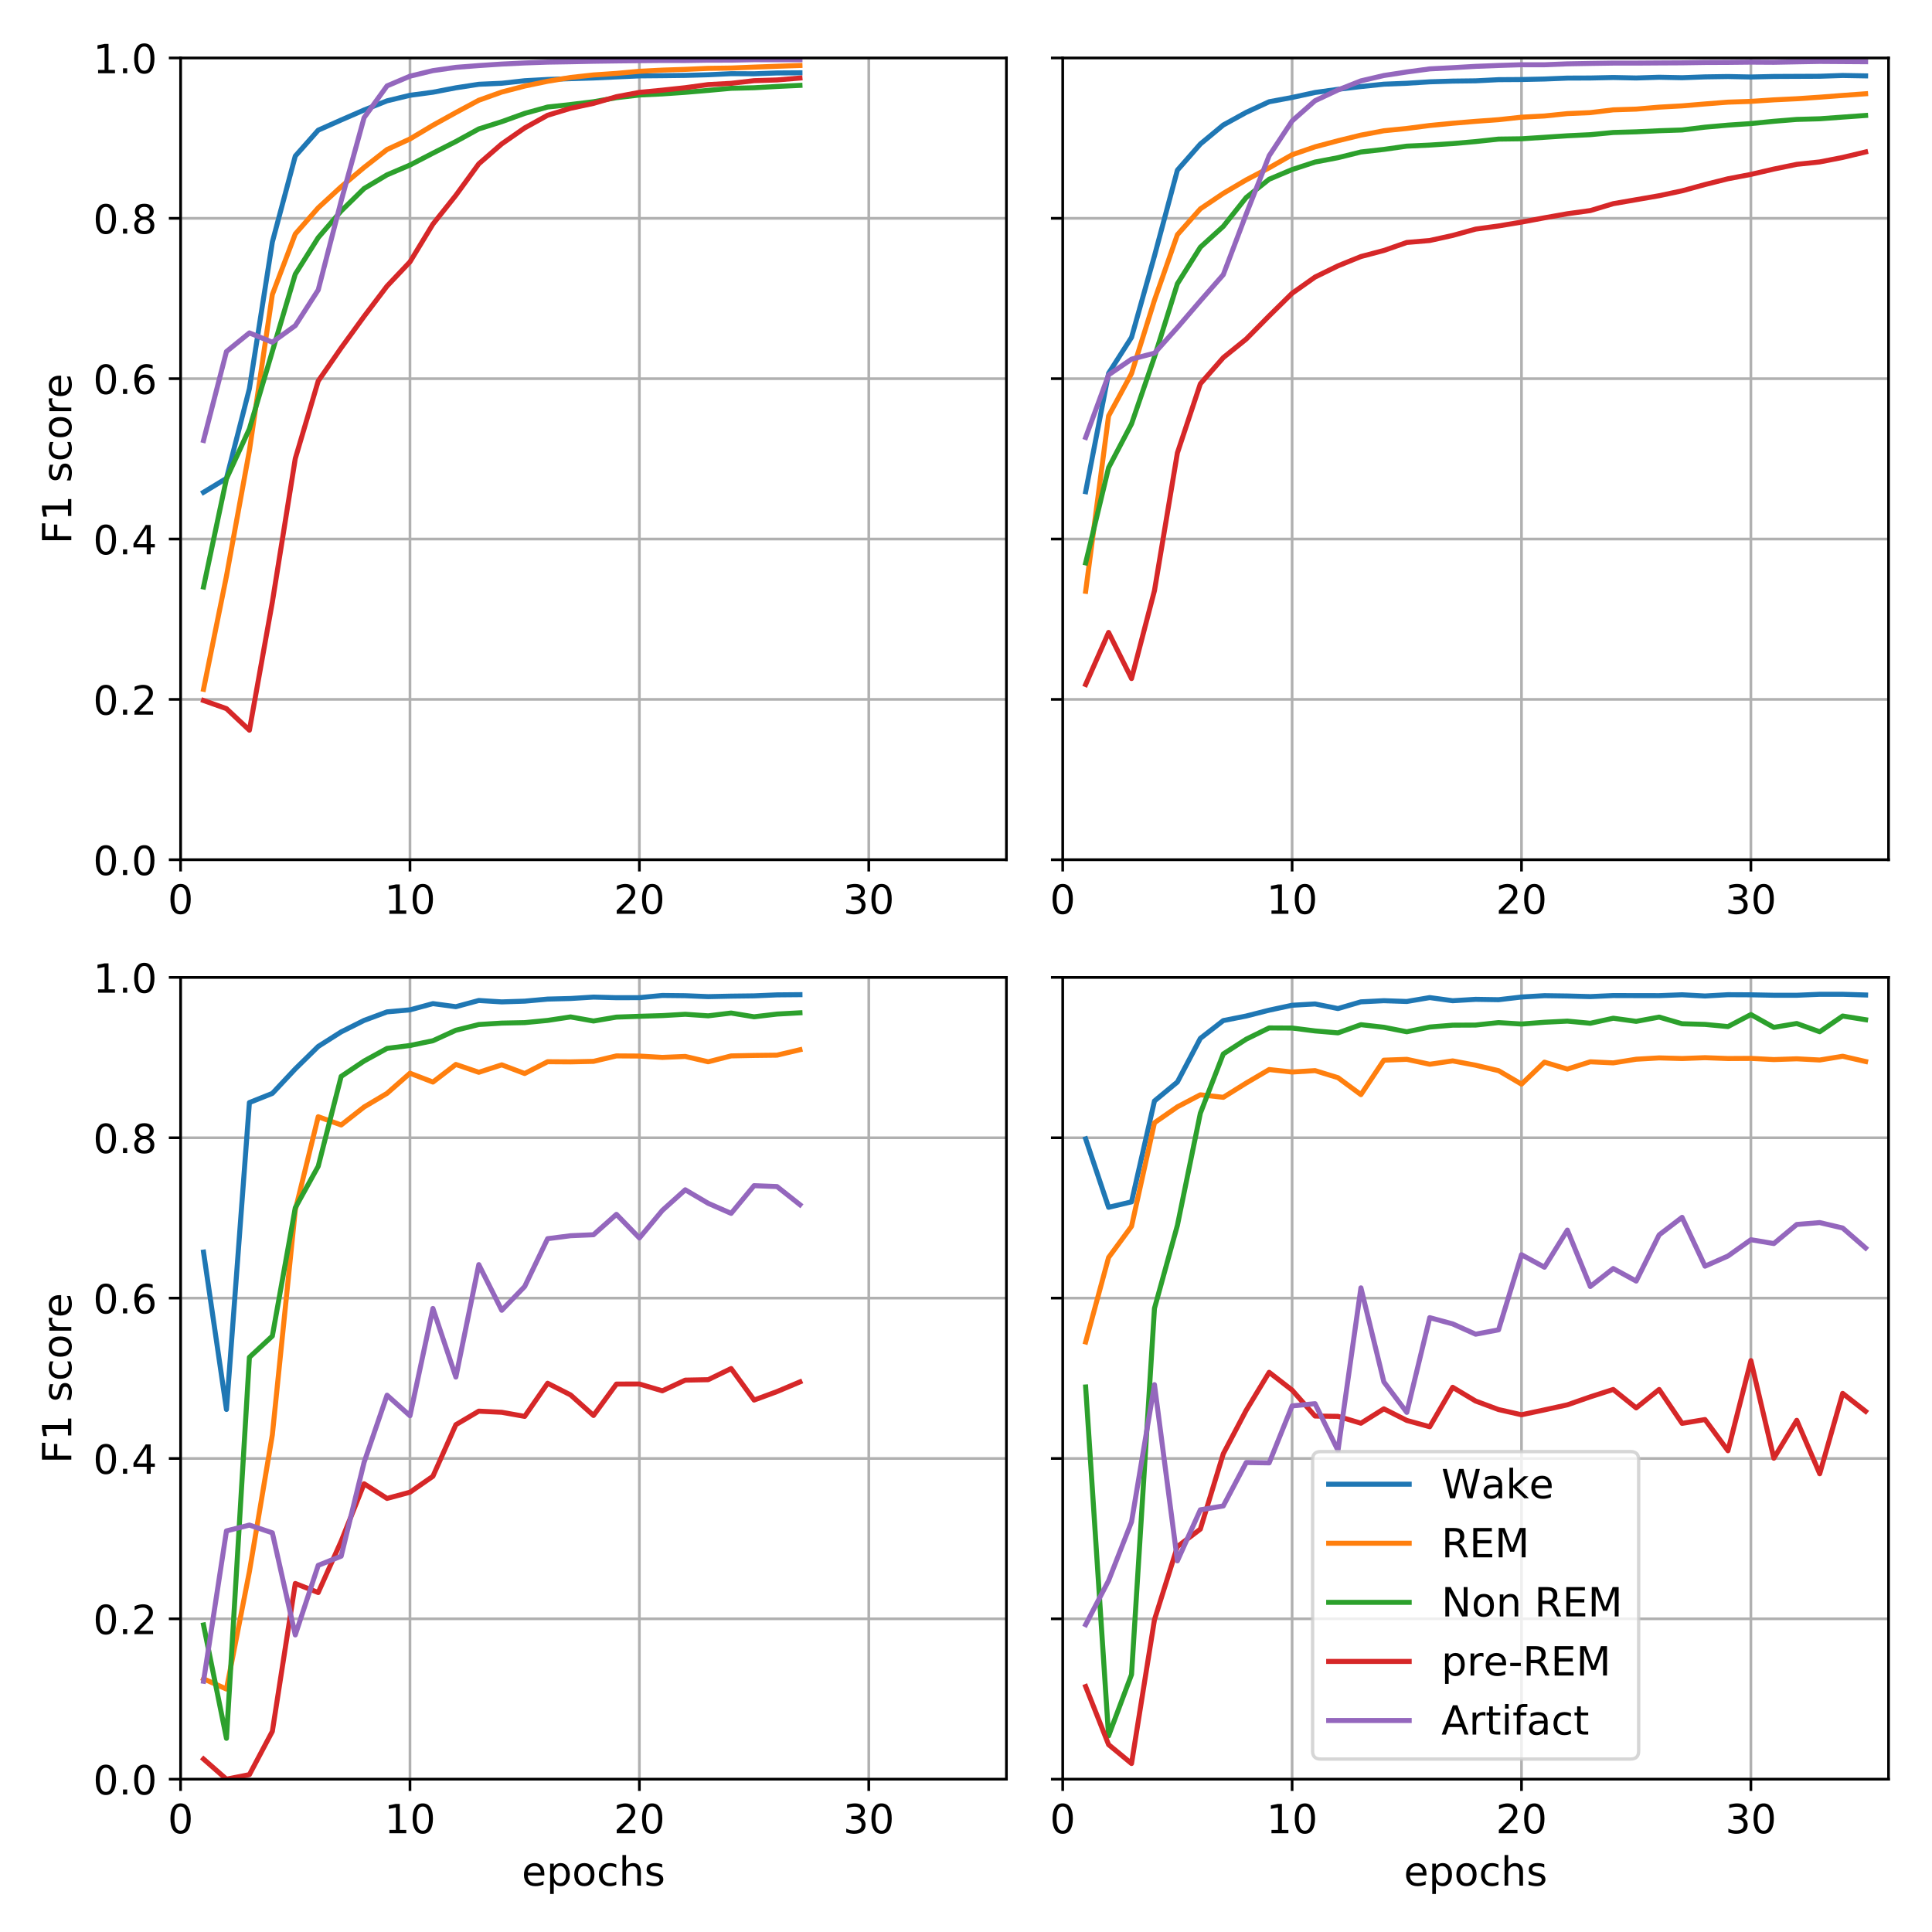 <?xml version="1.0" encoding="utf-8" standalone="no"?>
<!DOCTYPE svg PUBLIC "-//W3C//DTD SVG 1.1//EN"
  "http://www.w3.org/Graphics/SVG/1.1/DTD/svg11.dtd">
<!-- Created with matplotlib (https://matplotlib.org/) -->
<svg height="576pt" version="1.1" viewBox="0 0 576 576" width="576pt" xmlns="http://www.w3.org/2000/svg" xmlns:xlink="http://www.w3.org/1999/xlink">
 <defs>
  <style type="text/css">
*{stroke-linecap:butt;stroke-linejoin:round;}
  </style>
 </defs>
 <g id="figure_1">
  <g id="patch_1">
   <path d="M 0 576 
L 576 576 
L 576 0 
L 0 0 
z
" style="fill:#ffffff;"/>
  </g>
  <g id="axes_1">
   <g id="patch_2">
    <path d="M 53.84 256.32 
L 300.048 256.32 
L 300.048 17.28 
L 53.84 17.28 
z
" style="fill:#ffffff;"/>
   </g>
   <g id="matplotlib.axis_1">
    <g id="xtick_1">
     <g id="line2d_1">
      <path clip-path="url(#pdde01d1773)" d="M 53.84 256.32 
L 53.84 17.28 
" style="fill:none;stroke:#b0b0b0;stroke-linecap:square;stroke-width:0.8;"/>
     </g>
     <g id="line2d_2">
      <defs>
       <path d="M 0 0 
L 0 3.5 
" id="m9a7112bcfe" style="stroke:#000000;stroke-width:0.8;"/>
      </defs>
      <g>
       <use style="stroke:#000000;stroke-width:0.8;" x="53.84" xlink:href="#m9a7112bcfe" y="256.32"/>
      </g>
     </g>
     <g id="text_1">
      <!-- 0 -->
      <defs>
       <path d="M 31.781 66.406 
Q 24.172 66.406 20.328 58.906 
Q 16.5 51.422 16.5 36.375 
Q 16.5 21.391 20.328 13.891 
Q 24.172 6.391 31.781 6.391 
Q 39.453 6.391 43.281 13.891 
Q 47.125 21.391 47.125 36.375 
Q 47.125 51.422 43.281 58.906 
Q 39.453 66.406 31.781 66.406 
z
M 31.781 74.219 
Q 44.047 74.219 50.516 64.516 
Q 56.984 54.828 56.984 36.375 
Q 56.984 17.969 50.516 8.266 
Q 44.047 -1.422 31.781 -1.422 
Q 19.531 -1.422 13.062 8.266 
Q 6.594 17.969 6.594 36.375 
Q 6.594 54.828 13.062 64.516 
Q 19.531 74.219 31.781 74.219 
z
" id="DejaVuSans-48"/>
      </defs>
      <g transform="translate(50.023 272.438)scale(0.12 -0.12)">
       <use xlink:href="#DejaVuSans-48"/>
      </g>
     </g>
    </g>
    <g id="xtick_2">
     <g id="line2d_3">
      <path clip-path="url(#pdde01d1773)" d="M 122.231 256.32 
L 122.231 17.28 
" style="fill:none;stroke:#b0b0b0;stroke-linecap:square;stroke-width:0.8;"/>
     </g>
     <g id="line2d_4">
      <g>
       <use style="stroke:#000000;stroke-width:0.8;" x="122.231" xlink:href="#m9a7112bcfe" y="256.32"/>
      </g>
     </g>
     <g id="text_2">
      <!-- 10 -->
      <defs>
       <path d="M 12.406 8.297 
L 28.516 8.297 
L 28.516 63.922 
L 10.984 60.406 
L 10.984 69.391 
L 28.422 72.906 
L 38.281 72.906 
L 38.281 8.297 
L 54.391 8.297 
L 54.391 0 
L 12.406 0 
z
" id="DejaVuSans-49"/>
      </defs>
      <g transform="translate(114.596 272.438)scale(0.12 -0.12)">
       <use xlink:href="#DejaVuSans-49"/>
       <use x="63.623" xlink:href="#DejaVuSans-48"/>
      </g>
     </g>
    </g>
    <g id="xtick_3">
     <g id="line2d_5">
      <path clip-path="url(#pdde01d1773)" d="M 190.622 256.32 
L 190.622 17.28 
" style="fill:none;stroke:#b0b0b0;stroke-linecap:square;stroke-width:0.8;"/>
     </g>
     <g id="line2d_6">
      <g>
       <use style="stroke:#000000;stroke-width:0.8;" x="190.622" xlink:href="#m9a7112bcfe" y="256.32"/>
      </g>
     </g>
     <g id="text_3">
      <!-- 20 -->
      <defs>
       <path d="M 19.188 8.297 
L 53.609 8.297 
L 53.609 0 
L 7.328 0 
L 7.328 8.297 
Q 12.938 14.109 22.625 23.891 
Q 32.328 33.688 34.812 36.531 
Q 39.547 41.844 41.422 45.531 
Q 43.312 49.219 43.312 52.781 
Q 43.312 58.594 39.234 62.25 
Q 35.156 65.922 28.609 65.922 
Q 23.969 65.922 18.812 64.312 
Q 13.672 62.703 7.812 59.422 
L 7.812 69.391 
Q 13.766 71.781 18.938 73 
Q 24.125 74.219 28.422 74.219 
Q 39.75 74.219 46.484 68.547 
Q 53.219 62.891 53.219 53.422 
Q 53.219 48.922 51.531 44.891 
Q 49.859 40.875 45.406 35.406 
Q 44.188 33.984 37.641 27.219 
Q 31.109 20.453 19.188 8.297 
z
" id="DejaVuSans-50"/>
      </defs>
      <g transform="translate(182.987 272.438)scale(0.12 -0.12)">
       <use xlink:href="#DejaVuSans-50"/>
       <use x="63.623" xlink:href="#DejaVuSans-48"/>
      </g>
     </g>
    </g>
    <g id="xtick_4">
     <g id="line2d_7">
      <path clip-path="url(#pdde01d1773)" d="M 259.013 256.32 
L 259.013 17.28 
" style="fill:none;stroke:#b0b0b0;stroke-linecap:square;stroke-width:0.8;"/>
     </g>
     <g id="line2d_8">
      <g>
       <use style="stroke:#000000;stroke-width:0.8;" x="259.013" xlink:href="#m9a7112bcfe" y="256.32"/>
      </g>
     </g>
     <g id="text_4">
      <!-- 30 -->
      <defs>
       <path d="M 40.578 39.312 
Q 47.656 37.797 51.625 33 
Q 55.609 28.219 55.609 21.188 
Q 55.609 10.406 48.188 4.484 
Q 40.766 -1.422 27.094 -1.422 
Q 22.516 -1.422 17.656 -0.516 
Q 12.797 0.391 7.625 2.203 
L 7.625 11.719 
Q 11.719 9.328 16.594 8.109 
Q 21.484 6.891 26.812 6.891 
Q 36.078 6.891 40.938 10.547 
Q 45.797 14.203 45.797 21.188 
Q 45.797 27.641 41.281 31.266 
Q 36.766 34.906 28.719 34.906 
L 20.219 34.906 
L 20.219 43.016 
L 29.109 43.016 
Q 36.375 43.016 40.234 45.922 
Q 44.094 48.828 44.094 54.297 
Q 44.094 59.906 40.109 62.906 
Q 36.141 65.922 28.719 65.922 
Q 24.656 65.922 20.016 65.031 
Q 15.375 64.156 9.812 62.312 
L 9.812 71.094 
Q 15.438 72.656 20.344 73.438 
Q 25.25 74.219 29.594 74.219 
Q 40.828 74.219 47.359 69.109 
Q 53.906 64.016 53.906 55.328 
Q 53.906 49.266 50.438 45.094 
Q 46.969 40.922 40.578 39.312 
z
" id="DejaVuSans-51"/>
      </defs>
      <g transform="translate(251.378 272.438)scale(0.12 -0.12)">
       <use xlink:href="#DejaVuSans-51"/>
       <use x="63.623" xlink:href="#DejaVuSans-48"/>
      </g>
     </g>
    </g>
   </g>
   <g id="matplotlib.axis_2">
    <g id="ytick_1">
     <g id="line2d_9">
      <path clip-path="url(#pdde01d1773)" d="M 53.84 256.32 
L 300.048 256.32 
" style="fill:none;stroke:#b0b0b0;stroke-linecap:square;stroke-width:0.8;"/>
     </g>
     <g id="line2d_10">
      <defs>
       <path d="M 0 0 
L -3.5 0 
" id="mdc8a09831a" style="stroke:#000000;stroke-width:0.8;"/>
      </defs>
      <g>
       <use style="stroke:#000000;stroke-width:0.8;" x="53.84" xlink:href="#mdc8a09831a" y="256.32"/>
      </g>
     </g>
     <g id="text_5">
      <!-- 0.0 -->
      <defs>
       <path d="M 10.688 12.406 
L 21 12.406 
L 21 0 
L 10.688 0 
z
" id="DejaVuSans-46"/>
      </defs>
      <g transform="translate(27.756 260.879)scale(0.12 -0.12)">
       <use xlink:href="#DejaVuSans-48"/>
       <use x="63.623" xlink:href="#DejaVuSans-46"/>
       <use x="95.41" xlink:href="#DejaVuSans-48"/>
      </g>
     </g>
    </g>
    <g id="ytick_2">
     <g id="line2d_11">
      <path clip-path="url(#pdde01d1773)" d="M 53.84 208.512 
L 300.048 208.512 
" style="fill:none;stroke:#b0b0b0;stroke-linecap:square;stroke-width:0.8;"/>
     </g>
     <g id="line2d_12">
      <g>
       <use style="stroke:#000000;stroke-width:0.8;" x="53.84" xlink:href="#mdc8a09831a" y="208.512"/>
      </g>
     </g>
     <g id="text_6">
      <!-- 0.2 -->
      <g transform="translate(27.756 213.071)scale(0.12 -0.12)">
       <use xlink:href="#DejaVuSans-48"/>
       <use x="63.623" xlink:href="#DejaVuSans-46"/>
       <use x="95.41" xlink:href="#DejaVuSans-50"/>
      </g>
     </g>
    </g>
    <g id="ytick_3">
     <g id="line2d_13">
      <path clip-path="url(#pdde01d1773)" d="M 53.84 160.704 
L 300.048 160.704 
" style="fill:none;stroke:#b0b0b0;stroke-linecap:square;stroke-width:0.8;"/>
     </g>
     <g id="line2d_14">
      <g>
       <use style="stroke:#000000;stroke-width:0.8;" x="53.84" xlink:href="#mdc8a09831a" y="160.704"/>
      </g>
     </g>
     <g id="text_7">
      <!-- 0.4 -->
      <defs>
       <path d="M 37.797 64.312 
L 12.891 25.391 
L 37.797 25.391 
z
M 35.203 72.906 
L 47.609 72.906 
L 47.609 25.391 
L 58.016 25.391 
L 58.016 17.188 
L 47.609 17.188 
L 47.609 0 
L 37.797 0 
L 37.797 17.188 
L 4.891 17.188 
L 4.891 26.703 
z
" id="DejaVuSans-52"/>
      </defs>
      <g transform="translate(27.756 165.263)scale(0.12 -0.12)">
       <use xlink:href="#DejaVuSans-48"/>
       <use x="63.623" xlink:href="#DejaVuSans-46"/>
       <use x="95.41" xlink:href="#DejaVuSans-52"/>
      </g>
     </g>
    </g>
    <g id="ytick_4">
     <g id="line2d_15">
      <path clip-path="url(#pdde01d1773)" d="M 53.84 112.896 
L 300.048 112.896 
" style="fill:none;stroke:#b0b0b0;stroke-linecap:square;stroke-width:0.8;"/>
     </g>
     <g id="line2d_16">
      <g>
       <use style="stroke:#000000;stroke-width:0.8;" x="53.84" xlink:href="#mdc8a09831a" y="112.896"/>
      </g>
     </g>
     <g id="text_8">
      <!-- 0.6 -->
      <defs>
       <path d="M 33.016 40.375 
Q 26.375 40.375 22.484 35.828 
Q 18.609 31.297 18.609 23.391 
Q 18.609 15.531 22.484 10.953 
Q 26.375 6.391 33.016 6.391 
Q 39.656 6.391 43.531 10.953 
Q 47.406 15.531 47.406 23.391 
Q 47.406 31.297 43.531 35.828 
Q 39.656 40.375 33.016 40.375 
z
M 52.594 71.297 
L 52.594 62.312 
Q 48.875 64.062 45.094 64.984 
Q 41.312 65.922 37.594 65.922 
Q 27.828 65.922 22.672 59.328 
Q 17.531 52.734 16.797 39.406 
Q 19.672 43.656 24.016 45.922 
Q 28.375 48.188 33.594 48.188 
Q 44.578 48.188 50.953 41.516 
Q 57.328 34.859 57.328 23.391 
Q 57.328 12.156 50.688 5.359 
Q 44.047 -1.422 33.016 -1.422 
Q 20.359 -1.422 13.672 8.266 
Q 6.984 17.969 6.984 36.375 
Q 6.984 53.656 15.188 63.938 
Q 23.391 74.219 37.203 74.219 
Q 40.922 74.219 44.703 73.484 
Q 48.484 72.75 52.594 71.297 
z
" id="DejaVuSans-54"/>
      </defs>
      <g transform="translate(27.756 117.455)scale(0.12 -0.12)">
       <use xlink:href="#DejaVuSans-48"/>
       <use x="63.623" xlink:href="#DejaVuSans-46"/>
       <use x="95.41" xlink:href="#DejaVuSans-54"/>
      </g>
     </g>
    </g>
    <g id="ytick_5">
     <g id="line2d_17">
      <path clip-path="url(#pdde01d1773)" d="M 53.84 65.088 
L 300.048 65.088 
" style="fill:none;stroke:#b0b0b0;stroke-linecap:square;stroke-width:0.8;"/>
     </g>
     <g id="line2d_18">
      <g>
       <use style="stroke:#000000;stroke-width:0.8;" x="53.84" xlink:href="#mdc8a09831a" y="65.088"/>
      </g>
     </g>
     <g id="text_9">
      <!-- 0.8 -->
      <defs>
       <path d="M 31.781 34.625 
Q 24.75 34.625 20.719 30.859 
Q 16.703 27.094 16.703 20.516 
Q 16.703 13.922 20.719 10.156 
Q 24.75 6.391 31.781 6.391 
Q 38.812 6.391 42.859 10.172 
Q 46.922 13.969 46.922 20.516 
Q 46.922 27.094 42.891 30.859 
Q 38.875 34.625 31.781 34.625 
z
M 21.922 38.812 
Q 15.578 40.375 12.031 44.719 
Q 8.5 49.078 8.5 55.328 
Q 8.5 64.062 14.719 69.141 
Q 20.953 74.219 31.781 74.219 
Q 42.672 74.219 48.875 69.141 
Q 55.078 64.062 55.078 55.328 
Q 55.078 49.078 51.531 44.719 
Q 48 40.375 41.703 38.812 
Q 48.828 37.156 52.797 32.312 
Q 56.781 27.484 56.781 20.516 
Q 56.781 9.906 50.312 4.234 
Q 43.844 -1.422 31.781 -1.422 
Q 19.734 -1.422 13.25 4.234 
Q 6.781 9.906 6.781 20.516 
Q 6.781 27.484 10.781 32.312 
Q 14.797 37.156 21.922 38.812 
z
M 18.312 54.391 
Q 18.312 48.734 21.844 45.562 
Q 25.391 42.391 31.781 42.391 
Q 38.141 42.391 41.719 45.562 
Q 45.312 48.734 45.312 54.391 
Q 45.312 60.062 41.719 63.234 
Q 38.141 66.406 31.781 66.406 
Q 25.391 66.406 21.844 63.234 
Q 18.312 60.062 18.312 54.391 
z
" id="DejaVuSans-56"/>
      </defs>
      <g transform="translate(27.756 69.647)scale(0.12 -0.12)">
       <use xlink:href="#DejaVuSans-48"/>
       <use x="63.623" xlink:href="#DejaVuSans-46"/>
       <use x="95.41" xlink:href="#DejaVuSans-56"/>
      </g>
     </g>
    </g>
    <g id="ytick_6">
     <g id="line2d_19">
      <path clip-path="url(#pdde01d1773)" d="M 53.84 17.28 
L 300.048 17.28 
" style="fill:none;stroke:#b0b0b0;stroke-linecap:square;stroke-width:0.8;"/>
     </g>
     <g id="line2d_20">
      <g>
       <use style="stroke:#000000;stroke-width:0.8;" x="53.84" xlink:href="#mdc8a09831a" y="17.28"/>
      </g>
     </g>
     <g id="text_10">
      <!-- 1.0 -->
      <g transform="translate(27.756 21.839)scale(0.12 -0.12)">
       <use xlink:href="#DejaVuSans-49"/>
       <use x="63.623" xlink:href="#DejaVuSans-46"/>
       <use x="95.41" xlink:href="#DejaVuSans-48"/>
      </g>
     </g>
    </g>
    <g id="text_11">
     <!-- F1 score -->
     <defs>
      <path d="M 9.812 72.906 
L 51.703 72.906 
L 51.703 64.594 
L 19.672 64.594 
L 19.672 43.109 
L 48.578 43.109 
L 48.578 34.812 
L 19.672 34.812 
L 19.672 0 
L 9.812 0 
z
" id="DejaVuSans-70"/>
      <path id="DejaVuSans-32"/>
      <path d="M 44.281 53.078 
L 44.281 44.578 
Q 40.484 46.531 36.375 47.5 
Q 32.281 48.484 27.875 48.484 
Q 21.188 48.484 17.844 46.438 
Q 14.5 44.391 14.5 40.281 
Q 14.5 37.156 16.891 35.375 
Q 19.281 33.594 26.516 31.984 
L 29.594 31.297 
Q 39.156 29.25 43.188 25.516 
Q 47.219 21.781 47.219 15.094 
Q 47.219 7.469 41.188 3.016 
Q 35.156 -1.422 24.609 -1.422 
Q 20.219 -1.422 15.453 -0.562 
Q 10.688 0.297 5.422 2 
L 5.422 11.281 
Q 10.406 8.688 15.234 7.391 
Q 20.062 6.109 24.812 6.109 
Q 31.156 6.109 34.562 8.281 
Q 37.984 10.453 37.984 14.406 
Q 37.984 18.062 35.516 20.016 
Q 33.062 21.969 24.703 23.781 
L 21.578 24.516 
Q 13.234 26.266 9.516 29.906 
Q 5.812 33.547 5.812 39.891 
Q 5.812 47.609 11.281 51.797 
Q 16.75 56 26.812 56 
Q 31.781 56 36.172 55.266 
Q 40.578 54.547 44.281 53.078 
z
" id="DejaVuSans-115"/>
      <path d="M 48.781 52.594 
L 48.781 44.188 
Q 44.969 46.297 41.141 47.344 
Q 37.312 48.391 33.406 48.391 
Q 24.656 48.391 19.812 42.844 
Q 14.984 37.312 14.984 27.297 
Q 14.984 17.281 19.812 11.734 
Q 24.656 6.203 33.406 6.203 
Q 37.312 6.203 41.141 7.25 
Q 44.969 8.297 48.781 10.406 
L 48.781 2.094 
Q 45.016 0.344 40.984 -0.531 
Q 36.969 -1.422 32.422 -1.422 
Q 20.062 -1.422 12.781 6.344 
Q 5.516 14.109 5.516 27.297 
Q 5.516 40.672 12.859 48.328 
Q 20.219 56 33.016 56 
Q 37.156 56 41.109 55.141 
Q 45.062 54.297 48.781 52.594 
z
" id="DejaVuSans-99"/>
      <path d="M 30.609 48.391 
Q 23.391 48.391 19.188 42.75 
Q 14.984 37.109 14.984 27.297 
Q 14.984 17.484 19.156 11.844 
Q 23.344 6.203 30.609 6.203 
Q 37.797 6.203 41.984 11.859 
Q 46.188 17.531 46.188 27.297 
Q 46.188 37.016 41.984 42.703 
Q 37.797 48.391 30.609 48.391 
z
M 30.609 56 
Q 42.328 56 49.016 48.375 
Q 55.719 40.766 55.719 27.297 
Q 55.719 13.875 49.016 6.219 
Q 42.328 -1.422 30.609 -1.422 
Q 18.844 -1.422 12.172 6.219 
Q 5.516 13.875 5.516 27.297 
Q 5.516 40.766 12.172 48.375 
Q 18.844 56 30.609 56 
z
" id="DejaVuSans-111"/>
      <path d="M 41.109 46.297 
Q 39.594 47.172 37.812 47.578 
Q 36.031 48 33.891 48 
Q 26.266 48 22.188 43.047 
Q 18.109 38.094 18.109 28.812 
L 18.109 0 
L 9.078 0 
L 9.078 54.688 
L 18.109 54.688 
L 18.109 46.188 
Q 20.953 51.172 25.484 53.578 
Q 30.031 56 36.531 56 
Q 37.453 56 38.578 55.875 
Q 39.703 55.766 41.062 55.516 
z
" id="DejaVuSans-114"/>
      <path d="M 56.203 29.594 
L 56.203 25.203 
L 14.891 25.203 
Q 15.484 15.922 20.484 11.062 
Q 25.484 6.203 34.422 6.203 
Q 39.594 6.203 44.453 7.469 
Q 49.312 8.734 54.109 11.281 
L 54.109 2.781 
Q 49.266 0.734 44.188 -0.344 
Q 39.109 -1.422 33.891 -1.422 
Q 20.797 -1.422 13.156 6.188 
Q 5.516 13.812 5.516 26.812 
Q 5.516 40.234 12.766 48.109 
Q 20.016 56 32.328 56 
Q 43.359 56 49.781 48.891 
Q 56.203 41.797 56.203 29.594 
z
M 47.219 32.234 
Q 47.125 39.594 43.094 43.984 
Q 39.062 48.391 32.422 48.391 
Q 24.906 48.391 20.391 44.141 
Q 15.875 39.891 15.188 32.172 
z
" id="DejaVuSans-101"/>
     </defs>
     <g transform="translate(21.261 162.228)rotate(-90)scale(0.12 -0.12)">
      <use xlink:href="#DejaVuSans-70"/>
      <use x="57.52" xlink:href="#DejaVuSans-49"/>
      <use x="121.143" xlink:href="#DejaVuSans-32"/>
      <use x="152.93" xlink:href="#DejaVuSans-115"/>
      <use x="205.029" xlink:href="#DejaVuSans-99"/>
      <use x="260.01" xlink:href="#DejaVuSans-111"/>
      <use x="321.191" xlink:href="#DejaVuSans-114"/>
      <use x="362.273" xlink:href="#DejaVuSans-101"/>
     </g>
    </g>
   </g>
   <g id="line2d_21">
    <path clip-path="url(#pdde01d1773)" d="M 60.679 146.77 
L 67.518 142.616 
L 74.357 115.866 
L 81.196 72.153 
L 88.035 46.528 
L 94.875 38.807 
L 101.714 35.77 
L 108.553 32.794 
L 115.392 30.06 
L 122.231 28.41 
L 129.07 27.492 
L 135.909 26.178 
L 142.748 25.126 
L 149.587 24.821 
L 156.426 24.067 
L 163.266 23.688 
L 170.105 23.454 
L 176.944 23.249 
L 183.783 22.929 
L 190.622 22.624 
L 197.461 22.562 
L 204.3 22.479 
L 211.139 22.288 
L 217.978 21.963 
L 224.817 21.996 
L 231.657 21.75 
L 238.496 21.706 
" style="fill:none;stroke:#1f77b4;stroke-linecap:square;stroke-width:1.5;"/>
   </g>
   <g id="line2d_22">
    <path clip-path="url(#pdde01d1773)" d="M 60.679 205.5 
L 67.518 171.76 
L 74.357 134.326 
L 81.196 87.813 
L 88.035 69.757 
L 94.875 61.945 
L 101.714 55.658 
L 108.553 49.921 
L 115.392 44.575 
L 122.231 41.423 
L 129.07 37.342 
L 135.909 33.551 
L 142.748 29.886 
L 149.587 27.44 
L 156.426 25.659 
L 163.266 24.23 
L 170.105 23.094 
L 176.944 22.343 
L 183.783 21.878 
L 190.622 21.256 
L 197.461 20.903 
L 204.3 20.681 
L 211.139 20.381 
L 217.978 20.283 
L 224.817 20.008 
L 231.657 19.757 
L 238.496 19.523 
" style="fill:none;stroke:#ff7f0e;stroke-linecap:square;stroke-width:1.5;"/>
   </g>
   <g id="line2d_23">
    <path clip-path="url(#pdde01d1773)" d="M 60.679 175.002 
L 67.518 142.723 
L 74.357 127.852 
L 81.196 104.757 
L 88.035 81.741 
L 94.875 70.841 
L 101.714 62.899 
L 108.553 56.201 
L 115.392 52.123 
L 122.231 49.207 
L 129.07 45.66 
L 135.909 42.19 
L 142.748 38.436 
L 149.587 36.276 
L 156.426 33.806 
L 163.266 31.91 
L 170.105 31.162 
L 176.944 30.332 
L 183.783 29.126 
L 190.622 28.325 
L 197.461 27.997 
L 204.3 27.525 
L 211.139 26.947 
L 217.978 26.327 
L 224.817 26.159 
L 231.657 25.78 
L 238.496 25.454 
" style="fill:none;stroke:#2ca02c;stroke-linecap:square;stroke-width:1.5;"/>
   </g>
   <g id="line2d_24">
    <path clip-path="url(#pdde01d1773)" d="M 60.679 208.845 
L 67.518 211.273 
L 74.357 217.693 
L 81.196 179.497 
L 88.035 136.72 
L 94.875 113.594 
L 101.714 103.72 
L 108.553 94.32 
L 115.392 85.293 
L 122.231 78.064 
L 129.07 66.816 
L 135.909 58.229 
L 142.748 48.837 
L 149.587 42.897 
L 156.426 38.14 
L 163.266 34.358 
L 170.105 32.287 
L 176.944 30.825 
L 183.783 28.829 
L 190.622 27.54 
L 197.461 26.881 
L 204.3 26.147 
L 211.139 25.219 
L 217.978 24.844 
L 224.817 24.052 
L 231.657 23.833 
L 238.496 23.266 
" style="fill:none;stroke:#d62728;stroke-linecap:square;stroke-width:1.5;"/>
   </g>
   <g id="line2d_25">
    <path clip-path="url(#pdde01d1773)" d="M 60.679 131.317 
L 67.518 104.808 
L 74.357 99.25 
L 81.196 102.029 
L 88.035 97.083 
L 94.875 86.441 
L 101.714 59.907 
L 108.553 35.072 
L 115.392 25.608 
L 122.231 22.708 
L 129.07 21.055 
L 135.909 20.08 
L 142.748 19.549 
L 149.587 19.1 
L 156.426 18.767 
L 163.266 18.525 
L 170.105 18.414 
L 176.944 18.268 
L 183.783 18.17 
L 190.622 18.094 
L 197.461 18.031 
L 204.3 18.047 
L 211.139 17.94 
L 217.978 17.933 
L 224.817 17.792 
L 231.657 17.813 
L 238.496 17.806 
" style="fill:none;stroke:#9467bd;stroke-linecap:square;stroke-width:1.5;"/>
   </g>
   <g id="patch_3">
    <path d="M 53.84 256.32 
L 53.84 17.28 
" style="fill:none;stroke:#000000;stroke-linecap:square;stroke-linejoin:miter;stroke-width:0.8;"/>
   </g>
   <g id="patch_4">
    <path d="M 300.048 256.32 
L 300.048 17.28 
" style="fill:none;stroke:#000000;stroke-linecap:square;stroke-linejoin:miter;stroke-width:0.8;"/>
   </g>
   <g id="patch_5">
    <path d="M 53.84 256.32 
L 300.048 256.32 
" style="fill:none;stroke:#000000;stroke-linecap:square;stroke-linejoin:miter;stroke-width:0.8;"/>
   </g>
   <g id="patch_6">
    <path d="M 53.84 17.28 
L 300.048 17.28 
" style="fill:none;stroke:#000000;stroke-linecap:square;stroke-linejoin:miter;stroke-width:0.8;"/>
   </g>
  </g>
  <g id="axes_2">
   <g id="patch_7">
    <path d="M 316.832 256.32 
L 563.04 256.32 
L 563.04 17.28 
L 316.832 17.28 
z
" style="fill:#ffffff;"/>
   </g>
   <g id="matplotlib.axis_3">
    <g id="xtick_5">
     <g id="line2d_26">
      <path clip-path="url(#p7aa5e8505a)" d="M 316.832 256.32 
L 316.832 17.28 
" style="fill:none;stroke:#b0b0b0;stroke-linecap:square;stroke-width:0.8;"/>
     </g>
     <g id="line2d_27">
      <g>
       <use style="stroke:#000000;stroke-width:0.8;" x="316.832" xlink:href="#m9a7112bcfe" y="256.32"/>
      </g>
     </g>
     <g id="text_12">
      <!-- 0 -->
      <g transform="translate(313.015 272.438)scale(0.12 -0.12)">
       <use xlink:href="#DejaVuSans-48"/>
      </g>
     </g>
    </g>
    <g id="xtick_6">
     <g id="line2d_28">
      <path clip-path="url(#p7aa5e8505a)" d="M 385.223 256.32 
L 385.223 17.28 
" style="fill:none;stroke:#b0b0b0;stroke-linecap:square;stroke-width:0.8;"/>
     </g>
     <g id="line2d_29">
      <g>
       <use style="stroke:#000000;stroke-width:0.8;" x="385.223" xlink:href="#m9a7112bcfe" y="256.32"/>
      </g>
     </g>
     <g id="text_13">
      <!-- 10 -->
      <g transform="translate(377.588 272.438)scale(0.12 -0.12)">
       <use xlink:href="#DejaVuSans-49"/>
       <use x="63.623" xlink:href="#DejaVuSans-48"/>
      </g>
     </g>
    </g>
    <g id="xtick_7">
     <g id="line2d_30">
      <path clip-path="url(#p7aa5e8505a)" d="M 453.614 256.32 
L 453.614 17.28 
" style="fill:none;stroke:#b0b0b0;stroke-linecap:square;stroke-width:0.8;"/>
     </g>
     <g id="line2d_31">
      <g>
       <use style="stroke:#000000;stroke-width:0.8;" x="453.614" xlink:href="#m9a7112bcfe" y="256.32"/>
      </g>
     </g>
     <g id="text_14">
      <!-- 20 -->
      <g transform="translate(445.979 272.438)scale(0.12 -0.12)">
       <use xlink:href="#DejaVuSans-50"/>
       <use x="63.623" xlink:href="#DejaVuSans-48"/>
      </g>
     </g>
    </g>
    <g id="xtick_8">
     <g id="line2d_32">
      <path clip-path="url(#p7aa5e8505a)" d="M 522.005 256.32 
L 522.005 17.28 
" style="fill:none;stroke:#b0b0b0;stroke-linecap:square;stroke-width:0.8;"/>
     </g>
     <g id="line2d_33">
      <g>
       <use style="stroke:#000000;stroke-width:0.8;" x="522.005" xlink:href="#m9a7112bcfe" y="256.32"/>
      </g>
     </g>
     <g id="text_15">
      <!-- 30 -->
      <g transform="translate(514.37 272.438)scale(0.12 -0.12)">
       <use xlink:href="#DejaVuSans-51"/>
       <use x="63.623" xlink:href="#DejaVuSans-48"/>
      </g>
     </g>
    </g>
   </g>
   <g id="matplotlib.axis_4">
    <g id="ytick_7">
     <g id="line2d_34">
      <path clip-path="url(#p7aa5e8505a)" d="M 316.832 256.32 
L 563.04 256.32 
" style="fill:none;stroke:#b0b0b0;stroke-linecap:square;stroke-width:0.8;"/>
     </g>
     <g id="line2d_35">
      <g>
       <use style="stroke:#000000;stroke-width:0.8;" x="316.832" xlink:href="#mdc8a09831a" y="256.32"/>
      </g>
     </g>
    </g>
    <g id="ytick_8">
     <g id="line2d_36">
      <path clip-path="url(#p7aa5e8505a)" d="M 316.832 208.512 
L 563.04 208.512 
" style="fill:none;stroke:#b0b0b0;stroke-linecap:square;stroke-width:0.8;"/>
     </g>
     <g id="line2d_37">
      <g>
       <use style="stroke:#000000;stroke-width:0.8;" x="316.832" xlink:href="#mdc8a09831a" y="208.512"/>
      </g>
     </g>
    </g>
    <g id="ytick_9">
     <g id="line2d_38">
      <path clip-path="url(#p7aa5e8505a)" d="M 316.832 160.704 
L 563.04 160.704 
" style="fill:none;stroke:#b0b0b0;stroke-linecap:square;stroke-width:0.8;"/>
     </g>
     <g id="line2d_39">
      <g>
       <use style="stroke:#000000;stroke-width:0.8;" x="316.832" xlink:href="#mdc8a09831a" y="160.704"/>
      </g>
     </g>
    </g>
    <g id="ytick_10">
     <g id="line2d_40">
      <path clip-path="url(#p7aa5e8505a)" d="M 316.832 112.896 
L 563.04 112.896 
" style="fill:none;stroke:#b0b0b0;stroke-linecap:square;stroke-width:0.8;"/>
     </g>
     <g id="line2d_41">
      <g>
       <use style="stroke:#000000;stroke-width:0.8;" x="316.832" xlink:href="#mdc8a09831a" y="112.896"/>
      </g>
     </g>
    </g>
    <g id="ytick_11">
     <g id="line2d_42">
      <path clip-path="url(#p7aa5e8505a)" d="M 316.832 65.088 
L 563.04 65.088 
" style="fill:none;stroke:#b0b0b0;stroke-linecap:square;stroke-width:0.8;"/>
     </g>
     <g id="line2d_43">
      <g>
       <use style="stroke:#000000;stroke-width:0.8;" x="316.832" xlink:href="#mdc8a09831a" y="65.088"/>
      </g>
     </g>
    </g>
    <g id="ytick_12">
     <g id="line2d_44">
      <path clip-path="url(#p7aa5e8505a)" d="M 316.832 17.28 
L 563.04 17.28 
" style="fill:none;stroke:#b0b0b0;stroke-linecap:square;stroke-width:0.8;"/>
     </g>
     <g id="line2d_45">
      <g>
       <use style="stroke:#000000;stroke-width:0.8;" x="316.832" xlink:href="#mdc8a09831a" y="17.28"/>
      </g>
     </g>
    </g>
   </g>
   <g id="line2d_46">
    <path clip-path="url(#p7aa5e8505a)" d="M 323.672 146.599 
L 330.511 111.293 
L 337.35 100.581 
L 344.189 76.286 
L 351.028 50.727 
L 357.867 42.934 
L 364.706 37.268 
L 371.545 33.501 
L 378.384 30.333 
L 385.223 29.057 
L 392.063 27.574 
L 398.902 26.623 
L 405.741 25.807 
L 412.58 25.097 
L 419.419 24.823 
L 426.258 24.393 
L 433.097 24.18 
L 439.936 24.097 
L 446.775 23.751 
L 453.614 23.707 
L 460.454 23.558 
L 467.293 23.281 
L 474.132 23.255 
L 480.971 23.107 
L 487.81 23.251 
L 494.649 23.031 
L 501.488 23.17 
L 508.327 22.921 
L 515.166 22.816 
L 522.005 22.955 
L 528.845 22.796 
L 535.684 22.764 
L 542.523 22.735 
L 549.362 22.502 
L 556.201 22.623 
" style="fill:none;stroke:#1f77b4;stroke-linecap:square;stroke-width:1.5;"/>
   </g>
   <g id="line2d_47">
    <path clip-path="url(#p7aa5e8505a)" d="M 323.672 176.286 
L 330.511 124.005 
L 337.35 111.378 
L 344.189 89.5 
L 351.028 69.971 
L 357.867 62.268 
L 364.706 57.657 
L 371.545 53.629 
L 378.384 50.033 
L 385.223 46.13 
L 392.063 43.778 
L 398.902 41.954 
L 405.741 40.284 
L 412.58 38.984 
L 419.419 38.296 
L 426.258 37.413 
L 433.097 36.746 
L 439.936 36.178 
L 446.775 35.682 
L 453.614 34.937 
L 460.454 34.58 
L 467.293 33.875 
L 474.132 33.576 
L 480.971 32.749 
L 487.81 32.53 
L 494.649 31.945 
L 501.488 31.565 
L 508.327 30.989 
L 515.166 30.454 
L 522.005 30.223 
L 528.845 29.769 
L 535.684 29.439 
L 542.523 28.975 
L 549.362 28.45 
L 556.201 27.957 
" style="fill:none;stroke:#ff7f0e;stroke-linecap:square;stroke-width:1.5;"/>
   </g>
   <g id="line2d_48">
    <path clip-path="url(#p7aa5e8505a)" d="M 323.672 167.829 
L 330.511 139.427 
L 337.35 126.381 
L 344.189 106.418 
L 351.028 84.588 
L 357.867 73.704 
L 364.706 67.495 
L 371.545 58.882 
L 378.384 53.437 
L 385.223 50.551 
L 392.063 48.315 
L 398.902 47.01 
L 405.741 45.317 
L 412.58 44.542 
L 419.419 43.57 
L 426.258 43.254 
L 433.097 42.807 
L 439.936 42.209 
L 446.775 41.47 
L 453.614 41.377 
L 460.454 40.931 
L 467.293 40.483 
L 474.132 40.152 
L 480.971 39.498 
L 487.81 39.302 
L 494.649 38.978 
L 501.488 38.752 
L 508.327 37.912 
L 515.166 37.306 
L 522.005 36.84 
L 528.845 36.161 
L 535.684 35.604 
L 542.523 35.412 
L 549.362 34.914 
L 556.201 34.425 
" style="fill:none;stroke:#2ca02c;stroke-linecap:square;stroke-width:1.5;"/>
   </g>
   <g id="line2d_49">
    <path clip-path="url(#p7aa5e8505a)" d="M 323.672 204.077 
L 330.511 188.553 
L 337.35 202.305 
L 344.189 176.086 
L 351.028 135.024 
L 357.867 114.423 
L 364.706 106.622 
L 371.545 101.087 
L 378.384 94.167 
L 385.223 87.437 
L 392.063 82.601 
L 398.902 79.257 
L 405.741 76.482 
L 412.58 74.677 
L 419.419 72.286 
L 426.258 71.705 
L 433.097 70.194 
L 439.936 68.306 
L 446.775 67.365 
L 453.614 66.219 
L 460.454 64.938 
L 467.293 63.724 
L 474.132 62.78 
L 480.971 60.722 
L 487.81 59.535 
L 494.649 58.349 
L 501.488 56.89 
L 508.327 55.015 
L 515.166 53.301 
L 522.005 51.991 
L 528.845 50.403 
L 535.684 48.993 
L 542.523 48.277 
L 549.362 46.938 
L 556.201 45.306 
" style="fill:none;stroke:#d62728;stroke-linecap:square;stroke-width:1.5;"/>
   </g>
   <g id="line2d_50">
    <path clip-path="url(#p7aa5e8505a)" d="M 323.672 130.416 
L 330.511 111.75 
L 337.35 107.082 
L 344.189 105.287 
L 351.028 97.648 
L 357.867 89.696 
L 364.706 81.894 
L 371.545 63.808 
L 378.384 46.425 
L 385.223 36.055 
L 392.063 30.027 
L 398.902 26.82 
L 405.741 24.107 
L 412.58 22.511 
L 419.419 21.457 
L 426.258 20.537 
L 433.097 20.181 
L 439.936 19.781 
L 446.775 19.518 
L 453.614 19.302 
L 460.454 19.307 
L 467.293 19.032 
L 474.132 18.909 
L 480.971 18.809 
L 487.81 18.809 
L 494.649 18.763 
L 501.488 18.728 
L 508.327 18.626 
L 515.166 18.599 
L 522.005 18.526 
L 528.845 18.569 
L 535.684 18.436 
L 542.523 18.314 
L 549.362 18.362 
L 556.201 18.408 
" style="fill:none;stroke:#9467bd;stroke-linecap:square;stroke-width:1.5;"/>
   </g>
   <g id="patch_8">
    <path d="M 316.832 256.32 
L 316.832 17.28 
" style="fill:none;stroke:#000000;stroke-linecap:square;stroke-linejoin:miter;stroke-width:0.8;"/>
   </g>
   <g id="patch_9">
    <path d="M 563.04 256.32 
L 563.04 17.28 
" style="fill:none;stroke:#000000;stroke-linecap:square;stroke-linejoin:miter;stroke-width:0.8;"/>
   </g>
   <g id="patch_10">
    <path d="M 316.832 256.32 
L 563.04 256.32 
" style="fill:none;stroke:#000000;stroke-linecap:square;stroke-linejoin:miter;stroke-width:0.8;"/>
   </g>
   <g id="patch_11">
    <path d="M 316.832 17.28 
L 563.04 17.28 
" style="fill:none;stroke:#000000;stroke-linecap:square;stroke-linejoin:miter;stroke-width:0.8;"/>
   </g>
  </g>
  <g id="axes_3">
   <g id="patch_12">
    <path d="M 53.84 530.44 
L 300.048 530.44 
L 300.048 291.4 
L 53.84 291.4 
z
" style="fill:#ffffff;"/>
   </g>
   <g id="matplotlib.axis_5">
    <g id="xtick_9">
     <g id="line2d_51">
      <path clip-path="url(#p2592d8e6a2)" d="M 53.84 530.44 
L 53.84 291.4 
" style="fill:none;stroke:#b0b0b0;stroke-linecap:square;stroke-width:0.8;"/>
     </g>
     <g id="line2d_52">
      <g>
       <use style="stroke:#000000;stroke-width:0.8;" x="53.84" xlink:href="#m9a7112bcfe" y="530.44"/>
      </g>
     </g>
     <g id="text_16">
      <!-- 0 -->
      <g transform="translate(50.023 546.558)scale(0.12 -0.12)">
       <use xlink:href="#DejaVuSans-48"/>
      </g>
     </g>
    </g>
    <g id="xtick_10">
     <g id="line2d_53">
      <path clip-path="url(#p2592d8e6a2)" d="M 122.231 530.44 
L 122.231 291.4 
" style="fill:none;stroke:#b0b0b0;stroke-linecap:square;stroke-width:0.8;"/>
     </g>
     <g id="line2d_54">
      <g>
       <use style="stroke:#000000;stroke-width:0.8;" x="122.231" xlink:href="#m9a7112bcfe" y="530.44"/>
      </g>
     </g>
     <g id="text_17">
      <!-- 10 -->
      <g transform="translate(114.596 546.558)scale(0.12 -0.12)">
       <use xlink:href="#DejaVuSans-49"/>
       <use x="63.623" xlink:href="#DejaVuSans-48"/>
      </g>
     </g>
    </g>
    <g id="xtick_11">
     <g id="line2d_55">
      <path clip-path="url(#p2592d8e6a2)" d="M 190.622 530.44 
L 190.622 291.4 
" style="fill:none;stroke:#b0b0b0;stroke-linecap:square;stroke-width:0.8;"/>
     </g>
     <g id="line2d_56">
      <g>
       <use style="stroke:#000000;stroke-width:0.8;" x="190.622" xlink:href="#m9a7112bcfe" y="530.44"/>
      </g>
     </g>
     <g id="text_18">
      <!-- 20 -->
      <g transform="translate(182.987 546.558)scale(0.12 -0.12)">
       <use xlink:href="#DejaVuSans-50"/>
       <use x="63.623" xlink:href="#DejaVuSans-48"/>
      </g>
     </g>
    </g>
    <g id="xtick_12">
     <g id="line2d_57">
      <path clip-path="url(#p2592d8e6a2)" d="M 259.013 530.44 
L 259.013 291.4 
" style="fill:none;stroke:#b0b0b0;stroke-linecap:square;stroke-width:0.8;"/>
     </g>
     <g id="line2d_58">
      <g>
       <use style="stroke:#000000;stroke-width:0.8;" x="259.013" xlink:href="#m9a7112bcfe" y="530.44"/>
      </g>
     </g>
     <g id="text_19">
      <!-- 30 -->
      <g transform="translate(251.378 546.558)scale(0.12 -0.12)">
       <use xlink:href="#DejaVuSans-51"/>
       <use x="63.623" xlink:href="#DejaVuSans-48"/>
      </g>
     </g>
    </g>
    <g id="text_20">
     <!-- epochs -->
     <defs>
      <path d="M 18.109 8.203 
L 18.109 -20.797 
L 9.078 -20.797 
L 9.078 54.688 
L 18.109 54.688 
L 18.109 46.391 
Q 20.953 51.266 25.266 53.625 
Q 29.594 56 35.594 56 
Q 45.562 56 51.781 48.094 
Q 58.016 40.188 58.016 27.297 
Q 58.016 14.406 51.781 6.484 
Q 45.562 -1.422 35.594 -1.422 
Q 29.594 -1.422 25.266 0.953 
Q 20.953 3.328 18.109 8.203 
z
M 48.688 27.297 
Q 48.688 37.203 44.609 42.844 
Q 40.531 48.484 33.406 48.484 
Q 26.266 48.484 22.188 42.844 
Q 18.109 37.203 18.109 27.297 
Q 18.109 17.391 22.188 11.75 
Q 26.266 6.109 33.406 6.109 
Q 40.531 6.109 44.609 11.75 
Q 48.688 17.391 48.688 27.297 
z
" id="DejaVuSans-112"/>
      <path d="M 54.891 33.016 
L 54.891 0 
L 45.906 0 
L 45.906 32.719 
Q 45.906 40.484 42.875 44.328 
Q 39.844 48.188 33.797 48.188 
Q 26.516 48.188 22.312 43.547 
Q 18.109 38.922 18.109 30.906 
L 18.109 0 
L 9.078 0 
L 9.078 75.984 
L 18.109 75.984 
L 18.109 46.188 
Q 21.344 51.125 25.703 53.562 
Q 30.078 56 35.797 56 
Q 45.219 56 50.047 50.172 
Q 54.891 44.344 54.891 33.016 
z
" id="DejaVuSans-104"/>
     </defs>
     <g transform="translate(155.544 562.172)scale(0.12 -0.12)">
      <use xlink:href="#DejaVuSans-101"/>
      <use x="61.523" xlink:href="#DejaVuSans-112"/>
      <use x="125" xlink:href="#DejaVuSans-111"/>
      <use x="186.182" xlink:href="#DejaVuSans-99"/>
      <use x="241.162" xlink:href="#DejaVuSans-104"/>
      <use x="304.541" xlink:href="#DejaVuSans-115"/>
     </g>
    </g>
   </g>
   <g id="matplotlib.axis_6">
    <g id="ytick_13">
     <g id="line2d_59">
      <path clip-path="url(#p2592d8e6a2)" d="M 53.84 530.44 
L 300.048 530.44 
" style="fill:none;stroke:#b0b0b0;stroke-linecap:square;stroke-width:0.8;"/>
     </g>
     <g id="line2d_60">
      <g>
       <use style="stroke:#000000;stroke-width:0.8;" x="53.84" xlink:href="#mdc8a09831a" y="530.44"/>
      </g>
     </g>
     <g id="text_21">
      <!-- 0.0 -->
      <g transform="translate(27.756 534.999)scale(0.12 -0.12)">
       <use xlink:href="#DejaVuSans-48"/>
       <use x="63.623" xlink:href="#DejaVuSans-46"/>
       <use x="95.41" xlink:href="#DejaVuSans-48"/>
      </g>
     </g>
    </g>
    <g id="ytick_14">
     <g id="line2d_61">
      <path clip-path="url(#p2592d8e6a2)" d="M 53.84 482.632 
L 300.048 482.632 
" style="fill:none;stroke:#b0b0b0;stroke-linecap:square;stroke-width:0.8;"/>
     </g>
     <g id="line2d_62">
      <g>
       <use style="stroke:#000000;stroke-width:0.8;" x="53.84" xlink:href="#mdc8a09831a" y="482.632"/>
      </g>
     </g>
     <g id="text_22">
      <!-- 0.2 -->
      <g transform="translate(27.756 487.191)scale(0.12 -0.12)">
       <use xlink:href="#DejaVuSans-48"/>
       <use x="63.623" xlink:href="#DejaVuSans-46"/>
       <use x="95.41" xlink:href="#DejaVuSans-50"/>
      </g>
     </g>
    </g>
    <g id="ytick_15">
     <g id="line2d_63">
      <path clip-path="url(#p2592d8e6a2)" d="M 53.84 434.824 
L 300.048 434.824 
" style="fill:none;stroke:#b0b0b0;stroke-linecap:square;stroke-width:0.8;"/>
     </g>
     <g id="line2d_64">
      <g>
       <use style="stroke:#000000;stroke-width:0.8;" x="53.84" xlink:href="#mdc8a09831a" y="434.824"/>
      </g>
     </g>
     <g id="text_23">
      <!-- 0.4 -->
      <g transform="translate(27.756 439.383)scale(0.12 -0.12)">
       <use xlink:href="#DejaVuSans-48"/>
       <use x="63.623" xlink:href="#DejaVuSans-46"/>
       <use x="95.41" xlink:href="#DejaVuSans-52"/>
      </g>
     </g>
    </g>
    <g id="ytick_16">
     <g id="line2d_65">
      <path clip-path="url(#p2592d8e6a2)" d="M 53.84 387.016 
L 300.048 387.016 
" style="fill:none;stroke:#b0b0b0;stroke-linecap:square;stroke-width:0.8;"/>
     </g>
     <g id="line2d_66">
      <g>
       <use style="stroke:#000000;stroke-width:0.8;" x="53.84" xlink:href="#mdc8a09831a" y="387.016"/>
      </g>
     </g>
     <g id="text_24">
      <!-- 0.6 -->
      <g transform="translate(27.756 391.575)scale(0.12 -0.12)">
       <use xlink:href="#DejaVuSans-48"/>
       <use x="63.623" xlink:href="#DejaVuSans-46"/>
       <use x="95.41" xlink:href="#DejaVuSans-54"/>
      </g>
     </g>
    </g>
    <g id="ytick_17">
     <g id="line2d_67">
      <path clip-path="url(#p2592d8e6a2)" d="M 53.84 339.208 
L 300.048 339.208 
" style="fill:none;stroke:#b0b0b0;stroke-linecap:square;stroke-width:0.8;"/>
     </g>
     <g id="line2d_68">
      <g>
       <use style="stroke:#000000;stroke-width:0.8;" x="53.84" xlink:href="#mdc8a09831a" y="339.208"/>
      </g>
     </g>
     <g id="text_25">
      <!-- 0.8 -->
      <g transform="translate(27.756 343.767)scale(0.12 -0.12)">
       <use xlink:href="#DejaVuSans-48"/>
       <use x="63.623" xlink:href="#DejaVuSans-46"/>
       <use x="95.41" xlink:href="#DejaVuSans-56"/>
      </g>
     </g>
    </g>
    <g id="ytick_18">
     <g id="line2d_69">
      <path clip-path="url(#p2592d8e6a2)" d="M 53.84 291.4 
L 300.048 291.4 
" style="fill:none;stroke:#b0b0b0;stroke-linecap:square;stroke-width:0.8;"/>
     </g>
     <g id="line2d_70">
      <g>
       <use style="stroke:#000000;stroke-width:0.8;" x="53.84" xlink:href="#mdc8a09831a" y="291.4"/>
      </g>
     </g>
     <g id="text_26">
      <!-- 1.0 -->
      <g transform="translate(27.756 295.959)scale(0.12 -0.12)">
       <use xlink:href="#DejaVuSans-49"/>
       <use x="63.623" xlink:href="#DejaVuSans-46"/>
       <use x="95.41" xlink:href="#DejaVuSans-48"/>
      </g>
     </g>
    </g>
    <g id="text_27">
     <!-- F1 score -->
     <g transform="translate(21.261 436.348)rotate(-90)scale(0.12 -0.12)">
      <use xlink:href="#DejaVuSans-70"/>
      <use x="57.52" xlink:href="#DejaVuSans-49"/>
      <use x="121.143" xlink:href="#DejaVuSans-32"/>
      <use x="152.93" xlink:href="#DejaVuSans-115"/>
      <use x="205.029" xlink:href="#DejaVuSans-99"/>
      <use x="260.01" xlink:href="#DejaVuSans-111"/>
      <use x="321.191" xlink:href="#DejaVuSans-114"/>
      <use x="362.273" xlink:href="#DejaVuSans-101"/>
     </g>
    </g>
   </g>
   <g id="line2d_71">
    <path clip-path="url(#p2592d8e6a2)" d="M 60.679 373.294 
L 67.518 420.214 
L 74.357 328.714 
L 81.196 325.984 
L 88.035 318.681 
L 94.875 311.979 
L 101.714 307.641 
L 108.553 304.215 
L 115.392 301.676 
L 122.231 301.071 
L 129.07 299.216 
L 135.909 300.13 
L 142.748 298.28 
L 149.587 298.702 
L 156.426 298.481 
L 163.266 297.866 
L 170.105 297.689 
L 176.944 297.268 
L 183.783 297.45 
L 190.622 297.436 
L 197.461 296.783 
L 204.3 296.856 
L 211.139 297.136 
L 217.978 296.986 
L 224.817 296.901 
L 231.657 296.607 
L 238.496 296.545 
" style="fill:none;stroke:#1f77b4;stroke-linecap:square;stroke-width:1.5;"/>
   </g>
   <g id="line2d_72">
    <path clip-path="url(#p2592d8e6a2)" d="M 60.679 500.517 
L 67.518 503.569 
L 74.357 468.552 
L 81.196 427.766 
L 88.035 360.769 
L 94.875 332.934 
L 101.714 335.393 
L 108.553 330.031 
L 115.392 325.964 
L 122.231 319.97 
L 129.07 322.602 
L 135.909 317.349 
L 142.748 319.69 
L 149.587 317.467 
L 156.426 320.052 
L 163.266 316.535 
L 170.105 316.581 
L 176.944 316.426 
L 183.783 314.803 
L 190.622 314.848 
L 197.461 315.253 
L 204.3 314.965 
L 211.139 316.557 
L 217.978 314.804 
L 224.817 314.662 
L 231.657 314.58 
L 238.496 312.963 
" style="fill:none;stroke:#ff7f0e;stroke-linecap:square;stroke-width:1.5;"/>
   </g>
   <g id="line2d_73">
    <path clip-path="url(#p2592d8e6a2)" d="M 60.679 484.458 
L 67.518 518.262 
L 74.357 404.662 
L 81.196 398.319 
L 88.035 360.078 
L 94.875 347.707 
L 101.714 320.914 
L 108.553 316.326 
L 115.392 312.566 
L 122.231 311.7 
L 129.07 310.28 
L 135.909 307.152 
L 142.748 305.449 
L 149.587 305.025 
L 156.426 304.882 
L 163.266 304.221 
L 170.105 303.183 
L 176.944 304.398 
L 183.783 303.237 
L 190.622 302.998 
L 197.461 302.789 
L 204.3 302.391 
L 211.139 302.855 
L 217.978 302.022 
L 224.817 303.143 
L 231.657 302.332 
L 238.496 301.956 
" style="fill:none;stroke:#2ca02c;stroke-linecap:square;stroke-width:1.5;"/>
   </g>
   <g id="line2d_74">
    <path clip-path="url(#p2592d8e6a2)" d="M 60.679 524.435 
L 67.518 530.44 
L 74.357 529.081 
L 81.196 516.178 
L 88.035 472.094 
L 94.875 474.792 
L 101.714 459.484 
L 108.553 442.364 
L 115.392 446.732 
L 122.231 444.887 
L 129.07 440.125 
L 135.909 424.759 
L 142.748 420.717 
L 149.587 421.053 
L 156.426 422.275 
L 163.266 412.396 
L 170.105 415.878 
L 176.944 422.002 
L 183.783 412.644 
L 190.622 412.623 
L 197.461 414.653 
L 204.3 411.47 
L 211.139 411.334 
L 217.978 408.016 
L 224.817 417.409 
L 231.657 414.882 
L 238.496 411.993 
" style="fill:none;stroke:#d62728;stroke-linecap:square;stroke-width:1.5;"/>
   </g>
   <g id="line2d_75">
    <path clip-path="url(#p2592d8e6a2)" d="M 60.679 501.242 
L 67.518 456.418 
L 74.357 454.683 
L 81.196 456.992 
L 88.035 487.432 
L 94.875 466.687 
L 101.714 463.951 
L 108.553 435.966 
L 115.392 415.96 
L 122.231 422.081 
L 129.07 390.102 
L 135.909 410.555 
L 142.748 377.031 
L 149.587 390.649 
L 156.426 383.551 
L 163.266 369.297 
L 170.105 368.416 
L 176.944 368.12 
L 183.783 362.043 
L 190.622 369.079 
L 197.461 360.875 
L 204.3 354.722 
L 211.139 358.752 
L 217.978 361.751 
L 224.817 353.491 
L 231.657 353.758 
L 238.496 359.17 
" style="fill:none;stroke:#9467bd;stroke-linecap:square;stroke-width:1.5;"/>
   </g>
   <g id="patch_13">
    <path d="M 53.84 530.44 
L 53.84 291.4 
" style="fill:none;stroke:#000000;stroke-linecap:square;stroke-linejoin:miter;stroke-width:0.8;"/>
   </g>
   <g id="patch_14">
    <path d="M 300.048 530.44 
L 300.048 291.4 
" style="fill:none;stroke:#000000;stroke-linecap:square;stroke-linejoin:miter;stroke-width:0.8;"/>
   </g>
   <g id="patch_15">
    <path d="M 53.84 530.44 
L 300.048 530.44 
" style="fill:none;stroke:#000000;stroke-linecap:square;stroke-linejoin:miter;stroke-width:0.8;"/>
   </g>
   <g id="patch_16">
    <path d="M 53.84 291.4 
L 300.048 291.4 
" style="fill:none;stroke:#000000;stroke-linecap:square;stroke-linejoin:miter;stroke-width:0.8;"/>
   </g>
  </g>
  <g id="axes_4">
   <g id="patch_17">
    <path d="M 316.832 530.44 
L 563.04 530.44 
L 563.04 291.4 
L 316.832 291.4 
z
" style="fill:#ffffff;"/>
   </g>
   <g id="matplotlib.axis_7">
    <g id="xtick_13">
     <g id="line2d_76">
      <path clip-path="url(#p81ffdbaf14)" d="M 316.832 530.44 
L 316.832 291.4 
" style="fill:none;stroke:#b0b0b0;stroke-linecap:square;stroke-width:0.8;"/>
     </g>
     <g id="line2d_77">
      <g>
       <use style="stroke:#000000;stroke-width:0.8;" x="316.832" xlink:href="#m9a7112bcfe" y="530.44"/>
      </g>
     </g>
     <g id="text_28">
      <!-- 0 -->
      <g transform="translate(313.015 546.558)scale(0.12 -0.12)">
       <use xlink:href="#DejaVuSans-48"/>
      </g>
     </g>
    </g>
    <g id="xtick_14">
     <g id="line2d_78">
      <path clip-path="url(#p81ffdbaf14)" d="M 385.223 530.44 
L 385.223 291.4 
" style="fill:none;stroke:#b0b0b0;stroke-linecap:square;stroke-width:0.8;"/>
     </g>
     <g id="line2d_79">
      <g>
       <use style="stroke:#000000;stroke-width:0.8;" x="385.223" xlink:href="#m9a7112bcfe" y="530.44"/>
      </g>
     </g>
     <g id="text_29">
      <!-- 10 -->
      <g transform="translate(377.588 546.558)scale(0.12 -0.12)">
       <use xlink:href="#DejaVuSans-49"/>
       <use x="63.623" xlink:href="#DejaVuSans-48"/>
      </g>
     </g>
    </g>
    <g id="xtick_15">
     <g id="line2d_80">
      <path clip-path="url(#p81ffdbaf14)" d="M 453.614 530.44 
L 453.614 291.4 
" style="fill:none;stroke:#b0b0b0;stroke-linecap:square;stroke-width:0.8;"/>
     </g>
     <g id="line2d_81">
      <g>
       <use style="stroke:#000000;stroke-width:0.8;" x="453.614" xlink:href="#m9a7112bcfe" y="530.44"/>
      </g>
     </g>
     <g id="text_30">
      <!-- 20 -->
      <g transform="translate(445.979 546.558)scale(0.12 -0.12)">
       <use xlink:href="#DejaVuSans-50"/>
       <use x="63.623" xlink:href="#DejaVuSans-48"/>
      </g>
     </g>
    </g>
    <g id="xtick_16">
     <g id="line2d_82">
      <path clip-path="url(#p81ffdbaf14)" d="M 522.005 530.44 
L 522.005 291.4 
" style="fill:none;stroke:#b0b0b0;stroke-linecap:square;stroke-width:0.8;"/>
     </g>
     <g id="line2d_83">
      <g>
       <use style="stroke:#000000;stroke-width:0.8;" x="522.005" xlink:href="#m9a7112bcfe" y="530.44"/>
      </g>
     </g>
     <g id="text_31">
      <!-- 30 -->
      <g transform="translate(514.37 546.558)scale(0.12 -0.12)">
       <use xlink:href="#DejaVuSans-51"/>
       <use x="63.623" xlink:href="#DejaVuSans-48"/>
      </g>
     </g>
    </g>
    <g id="text_32">
     <!-- epochs -->
     <g transform="translate(418.537 562.172)scale(0.12 -0.12)">
      <use xlink:href="#DejaVuSans-101"/>
      <use x="61.523" xlink:href="#DejaVuSans-112"/>
      <use x="125" xlink:href="#DejaVuSans-111"/>
      <use x="186.182" xlink:href="#DejaVuSans-99"/>
      <use x="241.162" xlink:href="#DejaVuSans-104"/>
      <use x="304.541" xlink:href="#DejaVuSans-115"/>
     </g>
    </g>
   </g>
   <g id="matplotlib.axis_8">
    <g id="ytick_19">
     <g id="line2d_84">
      <path clip-path="url(#p81ffdbaf14)" d="M 316.832 530.44 
L 563.04 530.44 
" style="fill:none;stroke:#b0b0b0;stroke-linecap:square;stroke-width:0.8;"/>
     </g>
     <g id="line2d_85">
      <g>
       <use style="stroke:#000000;stroke-width:0.8;" x="316.832" xlink:href="#mdc8a09831a" y="530.44"/>
      </g>
     </g>
    </g>
    <g id="ytick_20">
     <g id="line2d_86">
      <path clip-path="url(#p81ffdbaf14)" d="M 316.832 482.632 
L 563.04 482.632 
" style="fill:none;stroke:#b0b0b0;stroke-linecap:square;stroke-width:0.8;"/>
     </g>
     <g id="line2d_87">
      <g>
       <use style="stroke:#000000;stroke-width:0.8;" x="316.832" xlink:href="#mdc8a09831a" y="482.632"/>
      </g>
     </g>
    </g>
    <g id="ytick_21">
     <g id="line2d_88">
      <path clip-path="url(#p81ffdbaf14)" d="M 316.832 434.824 
L 563.04 434.824 
" style="fill:none;stroke:#b0b0b0;stroke-linecap:square;stroke-width:0.8;"/>
     </g>
     <g id="line2d_89">
      <g>
       <use style="stroke:#000000;stroke-width:0.8;" x="316.832" xlink:href="#mdc8a09831a" y="434.824"/>
      </g>
     </g>
    </g>
    <g id="ytick_22">
     <g id="line2d_90">
      <path clip-path="url(#p81ffdbaf14)" d="M 316.832 387.016 
L 563.04 387.016 
" style="fill:none;stroke:#b0b0b0;stroke-linecap:square;stroke-width:0.8;"/>
     </g>
     <g id="line2d_91">
      <g>
       <use style="stroke:#000000;stroke-width:0.8;" x="316.832" xlink:href="#mdc8a09831a" y="387.016"/>
      </g>
     </g>
    </g>
    <g id="ytick_23">
     <g id="line2d_92">
      <path clip-path="url(#p81ffdbaf14)" d="M 316.832 339.208 
L 563.04 339.208 
" style="fill:none;stroke:#b0b0b0;stroke-linecap:square;stroke-width:0.8;"/>
     </g>
     <g id="line2d_93">
      <g>
       <use style="stroke:#000000;stroke-width:0.8;" x="316.832" xlink:href="#mdc8a09831a" y="339.208"/>
      </g>
     </g>
    </g>
    <g id="ytick_24">
     <g id="line2d_94">
      <path clip-path="url(#p81ffdbaf14)" d="M 316.832 291.4 
L 563.04 291.4 
" style="fill:none;stroke:#b0b0b0;stroke-linecap:square;stroke-width:0.8;"/>
     </g>
     <g id="line2d_95">
      <g>
       <use style="stroke:#000000;stroke-width:0.8;" x="316.832" xlink:href="#mdc8a09831a" y="291.4"/>
      </g>
     </g>
    </g>
   </g>
   <g id="line2d_96">
    <path clip-path="url(#p81ffdbaf14)" d="M 323.672 339.54 
L 330.511 359.945 
L 337.35 358.318 
L 344.189 328.236 
L 351.028 322.583 
L 357.867 309.578 
L 364.706 304.268 
L 371.545 302.912 
L 378.384 301.171 
L 385.223 299.703 
L 392.063 299.312 
L 398.902 300.69 
L 405.741 298.687 
L 412.58 298.344 
L 419.419 298.575 
L 426.258 297.416 
L 433.097 298.351 
L 439.936 297.939 
L 446.775 298.048 
L 453.614 297.25 
L 460.454 296.845 
L 467.293 296.944 
L 474.132 297.125 
L 480.971 296.81 
L 487.81 296.83 
L 494.649 296.838 
L 501.488 296.576 
L 508.327 296.942 
L 515.166 296.556 
L 522.005 296.586 
L 528.845 296.72 
L 535.684 296.723 
L 542.523 296.431 
L 549.362 296.43 
L 556.201 296.639 
" style="fill:none;stroke:#1f77b4;stroke-linecap:square;stroke-width:1.5;"/>
   </g>
   <g id="line2d_97">
    <path clip-path="url(#p81ffdbaf14)" d="M 323.672 400.094 
L 330.511 374.907 
L 337.35 365.611 
L 344.189 334.738 
L 351.028 329.988 
L 357.867 326.4 
L 364.706 327.151 
L 371.545 322.893 
L 378.384 318.873 
L 385.223 319.609 
L 392.063 319.191 
L 398.902 321.297 
L 405.741 326.351 
L 412.58 316.076 
L 419.419 315.826 
L 426.258 317.289 
L 433.097 316.289 
L 439.936 317.582 
L 446.775 319.202 
L 453.614 323.224 
L 460.454 316.667 
L 467.293 318.728 
L 474.132 316.557 
L 480.971 316.883 
L 487.81 315.794 
L 494.649 315.398 
L 501.488 315.583 
L 508.327 315.336 
L 515.166 315.586 
L 522.005 315.547 
L 528.845 315.896 
L 535.684 315.67 
L 542.523 316.027 
L 549.362 314.908 
L 556.201 316.472 
" style="fill:none;stroke:#ff7f0e;stroke-linecap:square;stroke-width:1.5;"/>
   </g>
   <g id="line2d_98">
    <path clip-path="url(#p81ffdbaf14)" d="M 323.672 413.513 
L 330.511 517.525 
L 337.35 499.241 
L 344.189 390.076 
L 351.028 365.325 
L 357.867 331.904 
L 364.706 314.224 
L 371.545 309.817 
L 378.384 306.462 
L 385.223 306.497 
L 392.063 307.36 
L 398.902 307.935 
L 405.741 305.495 
L 412.58 306.266 
L 419.419 307.612 
L 426.258 306.195 
L 433.097 305.64 
L 439.936 305.607 
L 446.775 304.873 
L 453.614 305.302 
L 460.454 304.772 
L 467.293 304.435 
L 474.132 305.072 
L 480.971 303.572 
L 487.81 304.505 
L 494.649 303.23 
L 501.488 305.22 
L 508.327 305.413 
L 515.166 306.061 
L 522.005 302.476 
L 528.845 306.294 
L 535.684 305.142 
L 542.523 307.604 
L 549.362 302.919 
L 556.201 304.011 
" style="fill:none;stroke:#2ca02c;stroke-linecap:square;stroke-width:1.5;"/>
   </g>
   <g id="line2d_99">
    <path clip-path="url(#p81ffdbaf14)" d="M 323.672 502.819 
L 330.511 520.135 
L 337.35 525.77 
L 344.189 482.909 
L 351.028 461.093 
L 357.867 455.877 
L 364.706 433.418 
L 371.545 420.445 
L 378.384 409.136 
L 385.223 414.439 
L 392.063 422.173 
L 398.902 422.26 
L 405.741 424.312 
L 412.58 420.024 
L 419.419 423.485 
L 426.258 425.37 
L 433.097 413.605 
L 439.936 417.699 
L 446.775 420.241 
L 453.614 421.794 
L 460.454 420.338 
L 467.293 418.832 
L 474.132 416.448 
L 480.971 414.252 
L 487.81 419.748 
L 494.649 414.251 
L 501.488 424.355 
L 508.327 423.217 
L 515.166 432.515 
L 522.005 405.651 
L 528.845 434.747 
L 535.684 423.451 
L 542.523 439.377 
L 549.362 415.413 
L 556.201 420.76 
" style="fill:none;stroke:#d62728;stroke-linecap:square;stroke-width:1.5;"/>
   </g>
   <g id="line2d_100">
    <path clip-path="url(#p81ffdbaf14)" d="M 323.672 484.367 
L 330.511 471.245 
L 337.35 453.717 
L 344.189 412.82 
L 351.028 465.347 
L 357.867 450.133 
L 364.706 448.979 
L 371.545 436.03 
L 378.384 436.136 
L 385.223 419.147 
L 392.063 418.487 
L 398.902 432.438 
L 405.741 383.961 
L 412.58 411.99 
L 419.419 421.084 
L 426.258 392.841 
L 433.097 394.702 
L 439.936 397.775 
L 446.775 396.468 
L 453.614 374.077 
L 460.454 377.802 
L 467.293 366.742 
L 474.132 383.546 
L 480.971 378.193 
L 487.81 381.934 
L 494.649 368.166 
L 501.488 362.935 
L 508.327 377.492 
L 515.166 374.466 
L 522.005 369.607 
L 528.845 370.75 
L 535.684 365.058 
L 542.523 364.498 
L 549.362 366.111 
L 556.201 372.068 
" style="fill:none;stroke:#9467bd;stroke-linecap:square;stroke-width:1.5;"/>
   </g>
   <g id="patch_18">
    <path d="M 316.832 530.44 
L 316.832 291.4 
" style="fill:none;stroke:#000000;stroke-linecap:square;stroke-linejoin:miter;stroke-width:0.8;"/>
   </g>
   <g id="patch_19">
    <path d="M 563.04 530.44 
L 563.04 291.4 
" style="fill:none;stroke:#000000;stroke-linecap:square;stroke-linejoin:miter;stroke-width:0.8;"/>
   </g>
   <g id="patch_20">
    <path d="M 316.832 530.44 
L 563.04 530.44 
" style="fill:none;stroke:#000000;stroke-linecap:square;stroke-linejoin:miter;stroke-width:0.8;"/>
   </g>
   <g id="patch_21">
    <path d="M 316.832 291.4 
L 563.04 291.4 
" style="fill:none;stroke:#000000;stroke-linecap:square;stroke-linejoin:miter;stroke-width:0.8;"/>
   </g>
   <g id="legend_1">
    <g id="patch_22">
     <path d="M 393.73 524.44 
L 486.143 524.44 
Q 488.543 524.44 488.543 522.04 
L 488.543 435.171 
Q 488.543 432.771 486.143 432.771 
L 393.73 432.771 
Q 391.33 432.771 391.33 435.171 
L 391.33 522.04 
Q 391.33 524.44 393.73 524.44 
z
" style="fill:#ffffff;opacity:0.8;stroke:#cccccc;stroke-linejoin:miter;"/>
    </g>
    <g id="line2d_101">
     <path d="M 396.13 442.489 
L 420.13 442.489 
" style="fill:none;stroke:#1f77b4;stroke-linecap:square;stroke-width:1.5;"/>
    </g>
    <g id="line2d_102"/>
    <g id="text_33">
     <!-- Wake -->
     <defs>
      <path d="M 3.328 72.906 
L 13.281 72.906 
L 28.609 11.281 
L 43.891 72.906 
L 54.984 72.906 
L 70.312 11.281 
L 85.594 72.906 
L 95.609 72.906 
L 77.297 0 
L 64.891 0 
L 49.516 63.281 
L 33.984 0 
L 21.578 0 
z
" id="DejaVuSans-87"/>
      <path d="M 34.281 27.484 
Q 23.391 27.484 19.188 25 
Q 14.984 22.516 14.984 16.5 
Q 14.984 11.719 18.141 8.906 
Q 21.297 6.109 26.703 6.109 
Q 34.188 6.109 38.703 11.406 
Q 43.219 16.703 43.219 25.484 
L 43.219 27.484 
z
M 52.203 31.203 
L 52.203 0 
L 43.219 0 
L 43.219 8.297 
Q 40.141 3.328 35.547 0.953 
Q 30.953 -1.422 24.312 -1.422 
Q 15.922 -1.422 10.953 3.297 
Q 6 8.016 6 15.922 
Q 6 25.141 12.172 29.828 
Q 18.359 34.516 30.609 34.516 
L 43.219 34.516 
L 43.219 35.406 
Q 43.219 41.609 39.141 45 
Q 35.062 48.391 27.688 48.391 
Q 23 48.391 18.547 47.266 
Q 14.109 46.141 10.016 43.891 
L 10.016 52.203 
Q 14.938 54.109 19.578 55.047 
Q 24.219 56 28.609 56 
Q 40.484 56 46.344 49.844 
Q 52.203 43.703 52.203 31.203 
z
" id="DejaVuSans-97"/>
      <path d="M 9.078 75.984 
L 18.109 75.984 
L 18.109 31.109 
L 44.922 54.688 
L 56.391 54.688 
L 27.391 29.109 
L 57.625 0 
L 45.906 0 
L 18.109 26.703 
L 18.109 0 
L 9.078 0 
z
" id="DejaVuSans-107"/>
     </defs>
     <g transform="translate(429.73 446.689)scale(0.12 -0.12)">
      <use xlink:href="#DejaVuSans-87"/>
      <use x="98.783" xlink:href="#DejaVuSans-97"/>
      <use x="160.062" xlink:href="#DejaVuSans-107"/>
      <use x="217.926" xlink:href="#DejaVuSans-101"/>
     </g>
    </g>
    <g id="line2d_103">
     <path d="M 396.13 460.103 
L 420.13 460.103 
" style="fill:none;stroke:#ff7f0e;stroke-linecap:square;stroke-width:1.5;"/>
    </g>
    <g id="line2d_104"/>
    <g id="text_34">
     <!-- REM -->
     <defs>
      <path d="M 44.391 34.188 
Q 47.562 33.109 50.562 29.594 
Q 53.562 26.078 56.594 19.922 
L 66.609 0 
L 56 0 
L 46.688 18.703 
Q 43.062 26.031 39.672 28.422 
Q 36.281 30.812 30.422 30.812 
L 19.672 30.812 
L 19.672 0 
L 9.812 0 
L 9.812 72.906 
L 32.078 72.906 
Q 44.578 72.906 50.734 67.672 
Q 56.891 62.453 56.891 51.906 
Q 56.891 45.016 53.688 40.469 
Q 50.484 35.938 44.391 34.188 
z
M 19.672 64.797 
L 19.672 38.922 
L 32.078 38.922 
Q 39.203 38.922 42.844 42.219 
Q 46.484 45.516 46.484 51.906 
Q 46.484 58.297 42.844 61.547 
Q 39.203 64.797 32.078 64.797 
z
" id="DejaVuSans-82"/>
      <path d="M 9.812 72.906 
L 55.906 72.906 
L 55.906 64.594 
L 19.672 64.594 
L 19.672 43.016 
L 54.391 43.016 
L 54.391 34.719 
L 19.672 34.719 
L 19.672 8.297 
L 56.781 8.297 
L 56.781 0 
L 9.812 0 
z
" id="DejaVuSans-69"/>
      <path d="M 9.812 72.906 
L 24.516 72.906 
L 43.109 23.297 
L 61.812 72.906 
L 76.516 72.906 
L 76.516 0 
L 66.891 0 
L 66.891 64.016 
L 48.094 14.016 
L 38.188 14.016 
L 19.391 64.016 
L 19.391 0 
L 9.812 0 
z
" id="DejaVuSans-77"/>
     </defs>
     <g transform="translate(429.73 464.303)scale(0.12 -0.12)">
      <use xlink:href="#DejaVuSans-82"/>
      <use x="69.482" xlink:href="#DejaVuSans-69"/>
      <use x="132.666" xlink:href="#DejaVuSans-77"/>
     </g>
    </g>
    <g id="line2d_105">
     <path d="M 396.13 477.717 
L 420.13 477.717 
" style="fill:none;stroke:#2ca02c;stroke-linecap:square;stroke-width:1.5;"/>
    </g>
    <g id="line2d_106"/>
    <g id="text_35">
     <!-- Non REM -->
     <defs>
      <path d="M 9.812 72.906 
L 23.094 72.906 
L 55.422 11.922 
L 55.422 72.906 
L 64.984 72.906 
L 64.984 0 
L 51.703 0 
L 19.391 60.984 
L 19.391 0 
L 9.812 0 
z
" id="DejaVuSans-78"/>
      <path d="M 54.891 33.016 
L 54.891 0 
L 45.906 0 
L 45.906 32.719 
Q 45.906 40.484 42.875 44.328 
Q 39.844 48.188 33.797 48.188 
Q 26.516 48.188 22.312 43.547 
Q 18.109 38.922 18.109 30.906 
L 18.109 0 
L 9.078 0 
L 9.078 54.688 
L 18.109 54.688 
L 18.109 46.188 
Q 21.344 51.125 25.703 53.562 
Q 30.078 56 35.797 56 
Q 45.219 56 50.047 50.172 
Q 54.891 44.344 54.891 33.016 
z
" id="DejaVuSans-110"/>
     </defs>
     <g transform="translate(429.73 481.917)scale(0.12 -0.12)">
      <use xlink:href="#DejaVuSans-78"/>
      <use x="74.805" xlink:href="#DejaVuSans-111"/>
      <use x="135.986" xlink:href="#DejaVuSans-110"/>
      <use x="199.365" xlink:href="#DejaVuSans-32"/>
      <use x="231.152" xlink:href="#DejaVuSans-82"/>
      <use x="300.635" xlink:href="#DejaVuSans-69"/>
      <use x="363.818" xlink:href="#DejaVuSans-77"/>
     </g>
    </g>
    <g id="line2d_107">
     <path d="M 396.13 495.331 
L 420.13 495.331 
" style="fill:none;stroke:#d62728;stroke-linecap:square;stroke-width:1.5;"/>
    </g>
    <g id="line2d_108"/>
    <g id="text_36">
     <!-- pre-REM -->
     <defs>
      <path d="M 4.891 31.391 
L 31.203 31.391 
L 31.203 23.391 
L 4.891 23.391 
z
" id="DejaVuSans-45"/>
     </defs>
     <g transform="translate(429.73 499.531)scale(0.12 -0.12)">
      <use xlink:href="#DejaVuSans-112"/>
      <use x="63.477" xlink:href="#DejaVuSans-114"/>
      <use x="104.559" xlink:href="#DejaVuSans-101"/>
      <use x="166.082" xlink:href="#DejaVuSans-45"/>
      <use x="202.166" xlink:href="#DejaVuSans-82"/>
      <use x="271.648" xlink:href="#DejaVuSans-69"/>
      <use x="334.832" xlink:href="#DejaVuSans-77"/>
     </g>
    </g>
    <g id="line2d_109">
     <path d="M 396.13 512.944 
L 420.13 512.944 
" style="fill:none;stroke:#9467bd;stroke-linecap:square;stroke-width:1.5;"/>
    </g>
    <g id="line2d_110"/>
    <g id="text_37">
     <!-- Artifact -->
     <defs>
      <path d="M 34.188 63.188 
L 20.797 26.906 
L 47.609 26.906 
z
M 28.609 72.906 
L 39.797 72.906 
L 67.578 0 
L 57.328 0 
L 50.688 18.703 
L 17.828 18.703 
L 11.188 0 
L 0.781 0 
z
" id="DejaVuSans-65"/>
      <path d="M 18.312 70.219 
L 18.312 54.688 
L 36.812 54.688 
L 36.812 47.703 
L 18.312 47.703 
L 18.312 18.016 
Q 18.312 11.328 20.141 9.422 
Q 21.969 7.516 27.594 7.516 
L 36.812 7.516 
L 36.812 0 
L 27.594 0 
Q 17.188 0 13.234 3.875 
Q 9.281 7.766 9.281 18.016 
L 9.281 47.703 
L 2.688 47.703 
L 2.688 54.688 
L 9.281 54.688 
L 9.281 70.219 
z
" id="DejaVuSans-116"/>
      <path d="M 9.422 54.688 
L 18.406 54.688 
L 18.406 0 
L 9.422 0 
z
M 9.422 75.984 
L 18.406 75.984 
L 18.406 64.594 
L 9.422 64.594 
z
" id="DejaVuSans-105"/>
      <path d="M 37.109 75.984 
L 37.109 68.5 
L 28.516 68.5 
Q 23.688 68.5 21.797 66.547 
Q 19.922 64.594 19.922 59.516 
L 19.922 54.688 
L 34.719 54.688 
L 34.719 47.703 
L 19.922 47.703 
L 19.922 0 
L 10.891 0 
L 10.891 47.703 
L 2.297 47.703 
L 2.297 54.688 
L 10.891 54.688 
L 10.891 58.5 
Q 10.891 67.625 15.141 71.797 
Q 19.391 75.984 28.609 75.984 
z
" id="DejaVuSans-102"/>
     </defs>
     <g transform="translate(429.73 517.144)scale(0.12 -0.12)">
      <use xlink:href="#DejaVuSans-65"/>
      <use x="68.408" xlink:href="#DejaVuSans-114"/>
      <use x="109.521" xlink:href="#DejaVuSans-116"/>
      <use x="148.73" xlink:href="#DejaVuSans-105"/>
      <use x="176.514" xlink:href="#DejaVuSans-102"/>
      <use x="211.719" xlink:href="#DejaVuSans-97"/>
      <use x="272.998" xlink:href="#DejaVuSans-99"/>
      <use x="327.979" xlink:href="#DejaVuSans-116"/>
     </g>
    </g>
   </g>
  </g>
 </g>
 <defs>
  <clipPath id="pdde01d1773">
   <rect height="239.04" width="246.208" x="53.84" y="17.28"/>
  </clipPath>
  <clipPath id="p7aa5e8505a">
   <rect height="239.04" width="246.208" x="316.832" y="17.28"/>
  </clipPath>
  <clipPath id="p2592d8e6a2">
   <rect height="239.04" width="246.208" x="53.84" y="291.4"/>
  </clipPath>
  <clipPath id="p81ffdbaf14">
   <rect height="239.04" width="246.208" x="316.832" y="291.4"/>
  </clipPath>
 </defs>
</svg>
